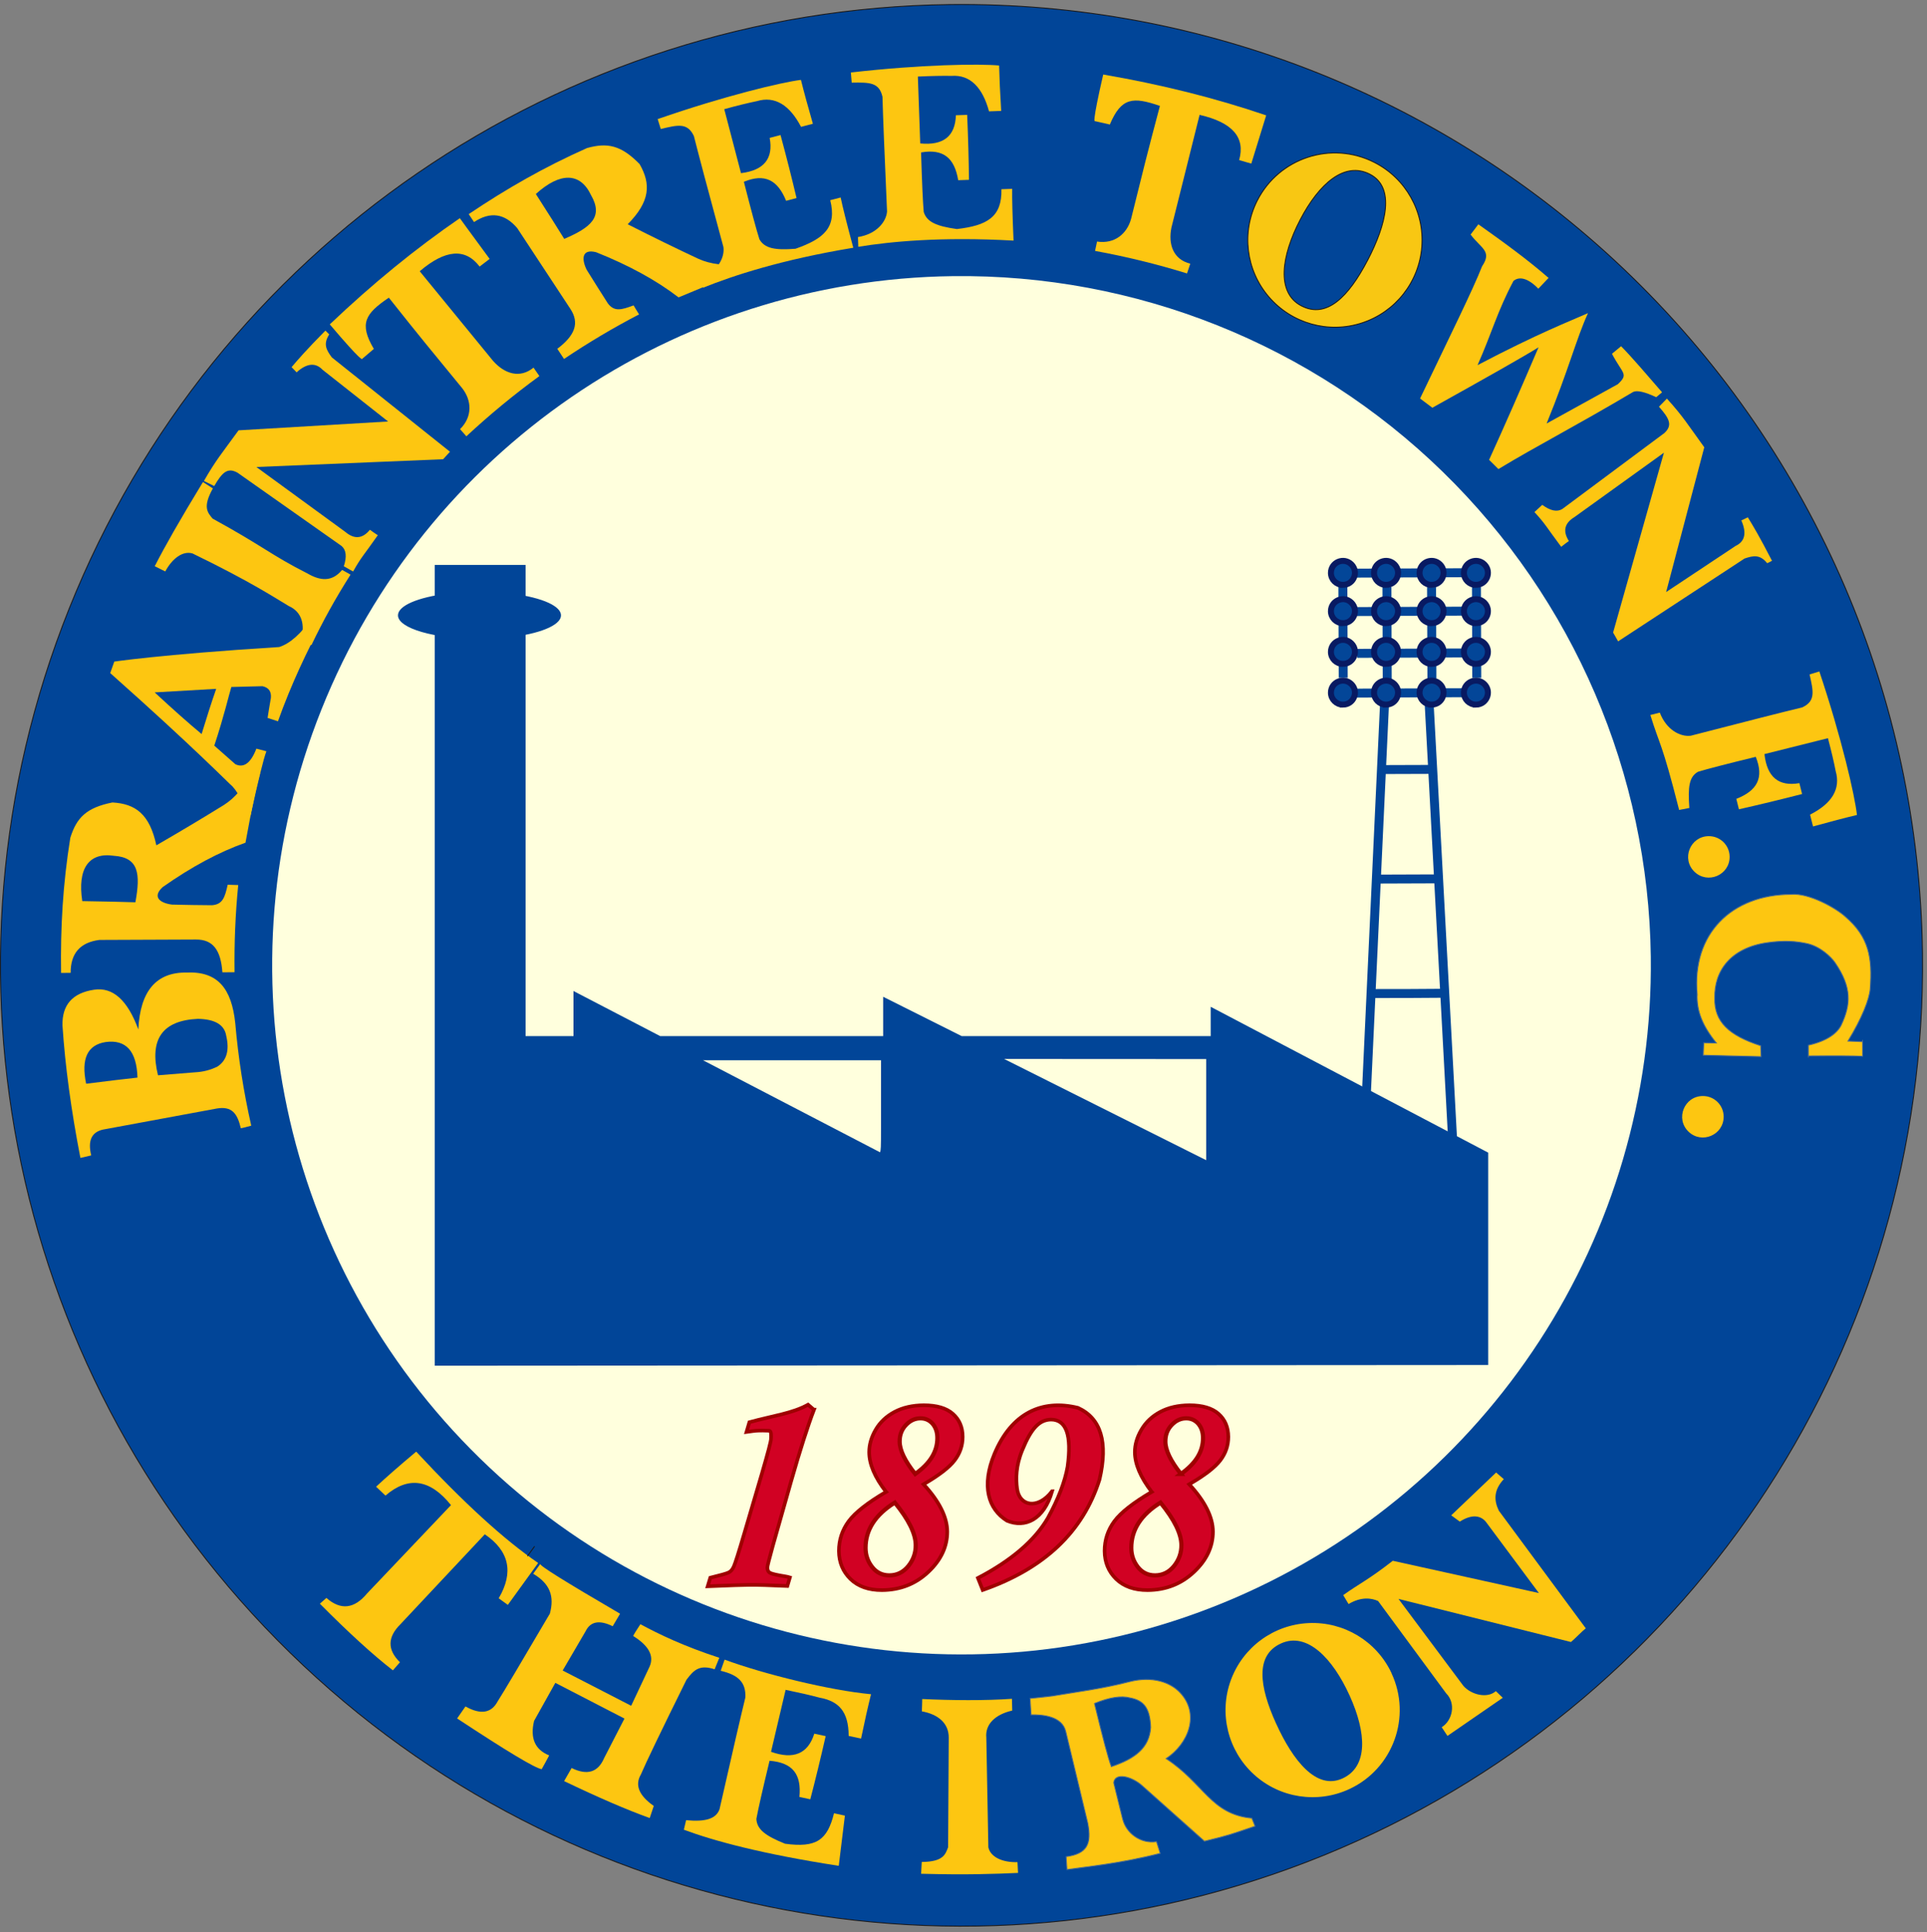 <?xml version="1.0" encoding="UTF-8"?>
<svg id="Layer_2" data-name="Layer 2" xmlns="http://www.w3.org/2000/svg" xmlns:xlink="http://www.w3.org/1999/xlink" viewBox="0 0 342 342.96">
  <rect x="0" y="0" width="342" height="342.96" fill="#808080" stroke="none"/>
  <defs>
    <style>
      .cls-1 {
        clip-path: url(#clippath);
      }

      .cls-2, .cls-3, .cls-4, .cls-5, .cls-6, .cls-7, .cls-8, .cls-9 {
        fill: none;
      }

      .cls-2, .cls-10, .cls-11, .cls-12, .cls-13, .cls-14, .cls-15, .cls-16 {
        stroke-width: 0px;
      }

      .cls-3 {
        stroke: #014598;
        stroke-width: 1.59px;
      }

      .cls-4 {
        stroke: #081a62;
        stroke-width: 1.06px;
      }

      .cls-5 {
        stroke: #49698f;
      }

      .cls-5, .cls-6, .cls-7 {
        stroke-width: .16px;
      }

      .cls-6 {
        stroke: #1b1918;
      }

      .cls-7 {
        stroke: #ffec00;
      }

      .cls-8 {
        stroke-width: .64px;
      }

      .cls-8, .cls-9 {
        stroke: #9f0001;
      }

      .cls-10 {
        fill: #014598;
      }

      .cls-10, .cls-11, .cls-12, .cls-13, .cls-14, .cls-15, .cls-16 {
        fill-rule: evenodd;
      }

      .cls-11 {
        fill: #034698;
      }

      .cls-12 {
        fill: #004a95;
      }

      .cls-13 {
        fill: #d10123;
      }

      .cls-14 {
        fill: #fdc611;
      }

      .cls-15 {
        fill: #ffd;
      }

      .cls-16 {
        fill: #f8c713;
      }

      .cls-9 {
        stroke-width: .74px;
      }
    </style>
    <clipPath id="clippath">
      <rect class="cls-2" width="342" height="342.96"/>
    </clipPath>
  </defs>
  <g id="Layer_1-2" data-name="Layer 1">
    <g>
      <g class="cls-1">
        <path class="cls-10" d="m168.52.81c45.23-.56,88.84,16.86,121.22,48.45,32.38,31.58,50.89,74.74,51.46,119.97.86,68.98-39.92,131.69-103.32,158.88-63.4,27.2-136.94,13.52-186.32-34.65C2.17,245.29-13.34,172.11,12.27,108.06,37.87,44,99.53,1.67,168.52.81h0Z"/>
        <path class="cls-6" d="m168.52.81c45.23-.56,88.84,16.86,121.22,48.45,32.38,31.58,50.89,74.74,51.46,119.97.86,68.98-39.92,131.69-103.32,158.88-63.4,27.2-136.94,13.52-186.32-34.65C2.17,245.29-13.34,172.11,12.27,108.06,37.87,44,99.53,1.67,168.52.81h0Z"/>
      </g>
      <path class="cls-14" d="m38.02,86.28c1.41-2.42,2.36-3.37,4.15-2.36l18.45,13c.82.7.96,1.9.4,3.6.82.46,1.37.77,1.65.93,1.44-2.58,1.87-2.85,4.38-6.44-.48-.31-.94-.63-1.4-.97-1.31,1.61-2.76,1.73-4.35.39l-15.8-11.53,33.15-1.38c.54-.59.66-.75,1.21-1.33l-20.96-16.74c-.97-1.31-1.59-2.35-.47-4.09-.23-.22-.45-.44-.68-.67-3.45,3.5-4.79,5.06-6,6.48.3.31.59.61.89.92,1.82-1.63,3.36-1.77,4.62-.44l11.62,9.17-26.54,1.57c-2.98,4.11-4,5.24-6.15,8.99l1.81.89Z"/>
      <path class="cls-14" d="m10.86,172.71c.56,0,1.12-.01,1.68-.02-.02-3.45,1.68-5.4,5.1-5.84,9.61-.04,13.89-.06,17.12-.07,3.07-.03,4.43,1.91,4.71,5.82.72,0,1.44,0,2.16-.02-.07-5.16.14-10.32.65-15.47-.76-.01-1.71-.06-1.87-.06-.5,2.26-.89,3.49-2.78,3.64-2.59-.02-4-.04-7.09-.11-2.09-.26-3.6-1.32-1.68-3.1,5.12-3.61,10.03-6.24,14.71-7.89,1.13-6.23,2-10.34,2.6-12.32-.46-.14-.95-.27-1.47-.39-1.26,2.71-2.92,4.72-4.98,6.03-3.97,2.45-7.36,4.48-11.97,7.15-1.19-5.56-3.71-7.38-7.8-7.61-4.62.93-6.34,2.68-7.47,6.26-1.32,8.2-1.76,15.89-1.64,23.99h0Z"/>
      <path class="cls-14" d="m301.2,176.5c-.08,2.86.82,5.45,3.41,8.65l-2.23-.04-.09,2.21,10.27.25-.07-1.94c-5.67-1.83-8.26-4.28-8.16-8.45-.11-4.87,2.83-8.89,9.25-9.84,3.18-.46,5.28-.24,7.08.14,2.39.51,4.32,2.4,5,3.38,3.06,4.45,2.81,7.5,1.1,11.12-.69,1.36-2.35,2.76-5.82,3.55,0,1.91.01,2.54,0,1.91,4.77-.04,7.98-.03,9.63.06,0-2.6-.01-3.47,0-2.6l-2.59-.1c2.46-4.02,3.8-7.42,3.94-9.27.41-5.48-.19-9.23-4.45-12.86-1.66-1.52-6.43-4.19-9.58-3.92-10.56.04-17.66,7-16.68,17.75h0Z"/>
      <path class="cls-5" d="m301.2,176.5c-.08,2.86.82,5.45,3.41,8.65l-2.23-.04-.09,2.21,10.27.25-.07-1.94c-5.67-1.83-8.26-4.28-8.16-8.44-.11-4.87,2.83-8.89,9.25-9.84,3.18-.46,5.28-.24,7.08.14,2.39.51,4.32,2.4,5,3.38,3.06,4.45,2.81,7.5,1.1,11.12-.69,1.36-2.35,2.76-5.82,3.55,0,1.91.01,2.54,0,1.91,4.77-.04,7.98-.03,9.63.06,0-2.6-.01-3.47,0-2.6l-2.59-.1c2.46-4.02,3.8-7.42,3.94-9.27.41-5.48-.19-9.23-4.45-12.86-1.66-1.52-6.43-4.2-9.58-3.92-10.56.03-17.66,7-16.68,17.75h0Z"/>
      <path class="cls-14" d="m262.38,39.81c-1.38,1.83-1.84,2.44-1.38,1.83,1.86,2.48,3.87,2.92,2.03,5.64-1.63,4.17-5.57,12.1-11,23.46,2.18,1.64,2.9,2.18,2.18,1.64,9.55-5.32,16.11-9.02,18.85-10.73-3.04,7.12-5.96,13.79-8.78,19.98,1.65,1.64,2.21,2.19,1.65,1.64,6.98-4.22,13.49-7.51,23.93-13.7.72-.32,2.08,0,4.08.94,1.04-.87,1.39-1.16,1.04-.87-2.62-3.03-5.29-6.16-7.27-8.18l-1.62,1.34c1.89,3.61,3.02,3.55,1.04,5.4-1.44.81-5.66,3.14-12.64,6.98,3.9-9.53,5.27-15.05,7.34-19.59-3.2,1.43-8.66,3.49-19.6,9.23,2.55-5.74,3.46-9.44,6.37-14.94,1.01-.87,2.59-.53,4.42,1.37,1.47-1.55,2.42-2.55,1.82-1.91-3.68-3.22-8.11-6.44-12.45-9.51h0Z"/>
      <path class="cls-14" d="m151,12.87c12.51-1.43,22.86-1.57,26.32-1.24.05,2.17.17,4.85.37,8.06-2.16.08-2.89.1-2.16.08-1.14-4.24-3.35-6.54-6.64-6.3-1.59-.03-3.59.01-5.99.12.19,5.29.31,8.78.42,11.87,4.09.4,6.21-1.26,6.33-5,2-.07,2.66-.09,2-.07.18,4.13.28,7.97.32,11.53-1.91.07-2.54.09-1.91.07-.66-3.94-2.62-5.62-6.59-4.93.16,5.38.32,8.9.47,10.57.55,1.77,2.24,2.52,5.88,3.03,5.36-.62,8.03-2.13,7.91-7.07,1.91-.07,2.54-.09,1.91-.07-.03,1.68.05,4.74.24,9.19-12.93-.72-21.93.18-27.55,1.1-.06-1.73-.08-2.31-.06-1.73,3.31-.52,5.02-2.73,5.16-4.53-.46-10.43-.73-17.22-.81-20.37-.59-2.59-2.31-2.56-5.46-2.51-.15-1.82-.2-2.42-.15-1.82h0Z"/>
      <path class="cls-10" d="m14.6,159.96c4.76.08,7,.13,9.43.21.93-5.09.59-7.98-3.86-8.26-4.43-.64-6.45,2.3-5.57,8.05h0Z"/>
      <path class="cls-12" d="m35.1,127.41c-4.05-3.45-6.82-5.92-8.34-7.4,5.46-.32,9.1-.53,10.92-.63-1.24,3.68-2.11,6.35-2.59,8.03h0Z"/>
      <path class="cls-7" d="m35.1,127.41c-4.05-3.45-6.82-5.92-8.34-7.4,5.46-.32,9.1-.53,10.92-.63-1.24,3.68-2.11,6.36-2.59,8.03h0Z"/>
      <path class="cls-14" d="m19.56,119.48c15.14,13.46,21.12,19.66,21.72,20.14,1.4,1.59,1.91,3.2,1.52,4.84.55.14,1.09.27,1.64.41,1.38-6.3,2.32-10.14,2.84-11.51-.59-.15-1.19-.31-1.78-.46-.98,2.55-2.23,3.48-3.73,2.76-2.09-1.84-3.08-2.73-3.74-3.3,1.79-5.41,2.61-9.1,3.03-10.41,1.16-.04,3.16-.07,5.52-.14,1.1.24,1.6.93,1.5,2.07-.21,1.19-.41,2.38-.59,3.56.84.26,1.45.47,1.84.6,2.4-6.72,5.2-12.52,7.89-17.59-.74-.37-1.5-.72-1.78-.85-2,2.89-3.96,4.64-5.89,5.26-21.2,1.32-29.91,2.67-29.27,2.59-.25.68-.49,1.36-.72,2.04h0Z"/>
      <path class="cls-10" d="m35.78,130.31c.91-3,1.77-5.67,2.59-8.03-5.78.33-9.42.54-10.92.63,3.29,3.05,6.07,5.52,8.34,7.4h0Z"/>
      <path class="cls-14" d="m27.46,100.51c.63.31,1.25.62,1.87.93,1.24-2.3,3.11-3.72,4.85-3.19,10.49,5.09,14.74,7.96,17.07,9.33,2.3,1.02,2.98,3.31,2.12,6.14.57.29,1.56.62,1.9.8,2.01-4.21,4.21-8.21,6.94-12.51-.38-.25-1.09-.59-1.49-.84-1.82,2.17-3.87,1.95-6.15.63-6.48-3.28-7.85-4.82-16.84-9.74-.89-1.08-1.81-2.02.05-5.36-.53-.34-1.41-.9-1.76-1.13-4.21,6.93-6.71,11.33-8.56,14.95h0Z"/>
      <path class="cls-14" d="m58.52,57.57c5.95,7.02,5.75,6.14,5.75,6.14,1.7-1.45,2.64-2.25,2.08-1.77-2.67-4.52-1.52-6.27,2.66-9.1,5.66,7.14,7.32,9.12,13.01,16.06,1.7,2.16,1.89,5.04-.37,7.28,1.12,1.27,1.49,1.69,1.12,1.27,4.11-3.82,8.43-7.39,12.96-10.69-.35-.5-.7-1-1.04-1.5-2.41,1.97-5.11,1.12-7.16-1.17-5.69-6.99-7.35-8.95-13.04-15.94,4.55-3.88,8.1-4.16,10.63-.83.59-.45,1.19-.91,1.78-1.36-3.43-4.67-5.19-7.07-5.29-7.23-7.85,5.39-15.54,11.67-23.08,18.85h0Z"/>
      <path class="cls-14" d="m14.27,205.55c-1.66-8.55-2.71-16.38-3.18-23.49-.1-3.66,1.76-5.79,5.6-6.37,3.33-.51,5.95,1.84,7.86,7.05.32-6.82,3.19-10.19,8.6-10.1,5.52-.24,7.95,2.87,8.6,8.96.53,6.14,1.48,12.21,2.84,18.22-.81.23-1.43.39-1.85.46-.62-2.65-1.6-3.94-4.23-3.51-5.48,1.02-12.23,2.27-20.25,3.75-2.02.46-2.71,1.99-2.07,4.58-1.02.24-1.66.39-1.94.45h0Z"/>
      <path class="cls-10" d="m15.29,192.38c-.93-4.43.22-6.9,3.46-7.4,3.62-.49,5.51,1.61,5.65,6.31-2.22.24-5.26.6-9.12,1.09h0Z"/>
      <path class="cls-10" d="m28.04,190.88c-1.57-6.4.79-9.74,7.09-10.02,3.04.06,4.71,1.06,5.02,3.01.6,2.55.09,4.37-1.54,5.45-1.22.61-2.55.96-3.98,1.03-1.89.15-4.09.33-6.59.53h0Z"/>
      <path class="cls-14" d="m195.8,13.22c-2.07,8.96-1.49,8.28-1.49,8.28,2.18.49,3.38.77,2.66.61,2.03-4.84,4.12-4.96,8.89-3.31-2.34,8.8-2.95,11.32-5.11,20.03-.72,2.65-2.91,4.53-6.05,4.05-.35,1.66-.47,2.21-.35,1.66,5.52,1.01,10.96,2.34,16.32,4,.19-.58.38-1.16.58-1.73-3.02-.75-3.96-3.43-3.34-6.44,2.21-8.74,2.79-11.24,4.99-19.98,5.83,1.33,8.17,4.01,7.02,8.03.72.21,1.44.41,2.16.62,1.7-5.54,2.58-8.39,2.64-8.56-9.01-3.08-18.65-5.48-28.91-7.25h0Z"/>
      <path class="cls-14" d="m83.2,38.03c.31.46.62.93.93,1.39,2.88-1.91,5.44-1.55,7.67,1.08,5.28,8.03,7.64,11.6,9.41,14.3,1.7,2.56.82,4.76-2.3,7.12.39.61.79,1.21,1.19,1.8,4.29-2.88,8.72-5.52,13.32-7.91-.41-.64-.89-1.46-.97-1.6-2.17.81-3.41,1.16-4.56-.34-1.39-2.18-2.15-3.37-3.78-6-.92-1.9-.86-3.74,1.68-3.1,5.82,2.32,10.7,4.99,14.64,8.02,5.84-2.46,9.75-3.98,11.74-4.55-.13-.46-.29-.94-.47-1.44-2.96.43-5.55.14-7.78-.87-4.22-1.98-7.77-3.71-12.52-6.12,4-4.04,4.15-7.14,2.11-10.69-3.3-3.36-5.71-3.84-9.32-2.84-7.59,3.38-14.27,7.2-21,11.73h0Z"/>
      <path class="cls-10" d="m95.1,34.44c2.57,4.01,3.76,5.9,5.04,7.97,4.75-2.04,6.98-3.92,4.75-7.78-1.91-4.05-5.48-4.1-9.79-.19h0Z"/>
      <path class="cls-14" d="m116.73,21.14c11.89-4.13,21.96-6.53,25.42-6.96.52,2.11,1.23,4.7,2.12,7.79-2.1.55-2.8.73-2.1.55-2.03-3.89-4.66-5.52-7.82-4.57-1.56.32-3.5.79-5.81,1.43,1.34,5.12,2.19,8.37,2.97,11.36,4.08-.5,5.78-2.59,5.09-6.26,1.93-.5,2.57-.67,1.93-.5,1.08,3.99,2.02,7.72,2.84,11.18-1.85.49-2.46.65-1.85.49-1.5-3.7-3.78-4.91-7.5-3.38,1.33,5.21,2.25,8.62,2.76,10.21.93,1.61,2.74,1.97,6.4,1.68,5.09-1.78,7.37-3.83,6.17-8.62,1.85-.48,2.46-.64,1.85-.48.34,1.64,1.08,4.62,2.24,8.92-12.78,2.12-21.36,4.96-26.65,7.09-.44-1.68-.59-2.24-.44-1.68,3.11-1.23,4.3-3.76,4.04-5.54-2.73-10.07-4.47-16.64-5.24-19.7-1.14-2.4-2.81-1.99-5.88-1.25-.54-1.74-.72-2.32-.54-1.74h0Z"/>
      <path class="cls-16" d="m223.13,35.62c3.87-7.61,13.17-10.66,20.79-6.79,5.57,2.83,8.9,8.74,8.42,14.98-.48,6.23-4.67,11.57-10.62,13.51-5.94,1.95-12.47.11-16.54-4.64-4.07-4.75-4.88-11.48-2.05-17.06h0Z"/>
      <path class="cls-6" d="m223.13,35.62c3.87-7.61,13.17-10.66,20.79-6.79,5.57,2.83,8.9,8.74,8.42,14.98-.48,6.23-4.67,11.57-10.62,13.51-5.94,1.95-12.47.11-16.54-4.64-4.07-4.75-4.88-11.48-2.05-17.06h0Z"/>
      <path class="cls-10" d="m242.71,46.24c3.36-6.45,4.93-12.95.44-15.29-4.49-2.34-9.02,1.61-12.39,8.06-3.36,6.44-4.29,12.94.2,15.29,4.49,2.34,8.37-1.61,11.74-8.05h0Z"/>
      <path class="cls-6" d="m242.71,46.23c3.36-6.45,4.93-12.95.44-15.29-4.49-2.34-9.02,1.61-12.39,8.06-3.36,6.45-4.29,12.95.2,15.29,4.49,2.34,8.37-1.61,11.74-8.05h0Z"/>
      <path class="cls-14" d="m294.43,72.2c1.86,2.1,2.47,3.29.95,4.68l-18.11,13.48c-.93.56-2.11.32-3.55-.74-.7.64-1.16,1.06-1.39,1.28,2,2.17,2.13,2.67,4.75,6.17.44-.36.89-.7,1.36-1.03-1.11-1.75-.79-3.17.99-4.25l15.88-11.43-9.02,31.93c.39.69.51.86.89,1.56l22.43-14.7c1.54-.52,2.73-.78,4.03.83.29-.14.57-.29.85-.43-2.25-4.37-3.32-6.13-4.29-7.72-.38.19-.77.37-1.15.56.98,2.23.64,3.74-1.02,4.52l-12.33,8.19,6.77-25.7c-2.98-4.11-3.73-5.44-6.63-8.64l-1.41,1.44Z"/>
      <path class="cls-14" d="m322.89,119.18c4,11.94,6.29,22.03,6.68,25.49-2.11.5-4.71,1.18-7.8,2.04-.52-2.1-.7-2.8-.52-2.1,3.91-1.99,5.45-4.57,4.54-7.74-.3-1.57-.76-3.51-1.37-5.83-5.13,1.28-8.27,2.07-11.27,2.82.45,4.09,2.52,5.8,6.2,5.16.48,1.93.64,2.58.48,1.93-4,1.03-7.74,1.93-11.21,2.71-.46-1.85-.62-2.47-.46-1.85,3.71-1.46,4.95-3.73,3.45-7.46-5.22,1.27-8.64,2.16-10.25,2.65-1.62.91-1.8,2.77-1.54,6.43l-1.81.35c-3.11-12.24-3.41-11.34-5.11-16.86,1.68-.42,2.24-.56,1.68-.42,1.19,3.13,3.71,4.34,5.5,4.1,10.11-2.61,16.69-4.29,19.76-5.02,2.4-1.11,2.02-2.79,1.32-5.86,1.75-.53,2.33-.7,1.75-.53h0Z"/>
      <path class="cls-14" d="m303.25,148.43c2.03-.02,3.7,1.6,3.72,3.63.04,3.28-3.9,4.96-6.25,2.68-2.35-2.29-.75-6.27,2.52-6.31h0Z"/>
      <path class="cls-14" d="m302.19,194.56c2.03-.03,3.7,1.6,3.72,3.63.04,3.28-3.9,4.97-6.25,2.68-2.35-2.28-.75-6.27,2.52-6.31h0Z"/>
      <path class="cls-14" d="m73.86,257.69c-3.05,2.56-5.42,4.64-7.11,6.22.4.38.95.91,1.66,1.58,4.05-3.49,7.93-2.93,11.63,1.69-8.62,9.09-13.6,14.32-14.92,15.71-2.26,2.72-4.66,2.98-7.19.77-.6.52-.98.86-1.16,1.02,5.12,5.16,9.44,9.1,12.96,11.83.24-.28.66-.76,1.25-1.44-2.26-2.21-2.23-4.46.1-6.76l14.96-15.95c4.35,2.96,5.17,6.75,2.47,11.36.53.39,1.08.78,1.62,1.17,2.62-3.62,4.42-6.11,5.38-7.44-6.04-4.13-13.25-10.72-21.65-19.77h0Z"/>
      <path class="cls-6" d="m94.88,274.49c-.24.34-.66.92-1.27,1.75"/>
      <path class="cls-14" d="m126.84,296.3l.82-2.02c-6.17-2.01-10.61-4.12-14-5.96-.68,1.02-1.11,1.72-1.29,2.09,2.76,1.71,3.74,3.51,2.94,5.39-.2.42-1.3,2.75-3.29,7-5.96-3.07-10.01-5.16-12.16-6.26,1.95-3.34,3.31-5.66,4.06-6.95.86-1.77,2.47-2.07,4.82-.91.44-.74.87-1.48,1.31-2.22-10-5.84-14.49-8.65-14.15-8.85-.72.99-1.14,1.57-1.27,1.75,3.03,1.81,3.78,4.03,2.96,7.08-5.22,8.89-8.3,14.07-9.25,15.55-1.12,2.13-3.03,2.44-5.73.93-.51.74-1,1.45-1.48,2.13,8.89,5.86,13.89,8.86,15.01,9,.45-.81.9-1.62,1.33-2.44-2.52-1.01-3.42-3.05-2.68-6.13,1.02-1.83,2.28-4.08,3.77-6.75,5.91,3.06,10.01,5.17,12.27,6.34-1.64,3.19-2.84,5.52-3.6,7-1.09,2.55-3.01,3.14-5.78,1.78-.45.77-.89,1.54-1.33,2.32,6.09,2.92,11.16,5.11,15.19,6.56.24-.71.48-1.43.72-2.15-2.63-1.84-3.39-3.7-2.29-5.58.86-2.03,3.56-7.64,8.09-16.81,1.38-1.89,2.43-2.7,5-1.87h0Z"/>
      <path class="cls-14" d="m128.6,294.61c6.94,2.56,18.63,5.45,25.99,6.14-.53,2.11-1.12,4.73-1.77,7.87-2.2-.47-2.93-.63-2.2-.47-.01-4.38-1.8-6.18-5.16-6.79-1.59-.43-3.6-.89-6.03-1.39-1.22,5.15-1.88,7.98-2.59,11,4,1.43,6.56.35,7.68-3.22,2.02.44,2.69.58,2.02.44-.92,4.03-1.83,7.77-2.73,11.21-1.93-.42-2.57-.55-1.93-.42.38-3.97-1.14-6.09-5.3-6.42-1.26,5.23-2.04,8.66-2.34,10.32.09,1.85,1.58,3,5.09,4.41,5.54.75,7.5-.61,8.69-5.41,1.93.42,2.57.56,1.93.42l-1.09,8.91c-13.57-2.09-22.2-4.43-27.49-6.41.4-1.69.53-2.25.4-1.69,3.46.33,5.32-.25,5.93-1.94,2.3-10.18,3.84-16.79,4.59-19.86.1-2.64-1.2-3.97-4.38-4.72l.68-1.95Z"/>
      <path class="cls-14" d="m180.68,332.47c-.04-.7-.06-1.21-.1-1.91-2.61.07-4.77-.86-5.17-2.63l-.36-19.45c-.25-2.5,1.72-4.18,4.6-4.83-.04-.64-.02-1.71-.05-2.09-4.64.34-10.83.28-15.92.04-.02.45-.04,1.72-.07,2.19,2.79.5,4.79,2.04,4.77,4.67l-.11,19.45c-.5,1.31-.86,2.57-4.68,2.62-.03.62-.09,1.67-.11,2.09,8.11.22,13.14.03,17.2-.15h0Z"/>
      <path class="cls-14" d="m199.28,322.98c.58,2.33,3.08,4.37,5.98,3.93l.66,2.09c-7.25,1.85-13.44,2.41-16.56,2.88l-.15-2.3c3.71-.51,4.57-2.23,3.84-5.95l-3.91-16.27c-.65-2.7-4.06-2.99-6.15-2.96l-.18-2.91c1.14-.11,2.48-.25,3.91-.42,4.76-.8,8.85-1.29,13.71-2.54,4.12-1.06,7.29.11,8.99,1.91,3.64,3.83,1.48,9.14-2.46,11.74,6.75,4.41,7.91,9.88,15.22,10.57l.57,1.43c-4.37,1.48-4.5,1.59-8.99,2.67l-11.08-9.88c-1.76-1.58-4.76-2.42-5.02-.52l1.61,6.53Z"/>
      <path class="cls-5" d="m199.28,322.98c.58,2.34,3.08,4.37,5.98,3.93l.66,2.09c-7.25,1.85-13.44,2.41-16.56,2.88l-.15-2.3c3.71-.51,4.57-2.23,3.84-5.95l-3.91-16.27c-.65-2.7-4.06-2.99-6.15-2.96l-.18-2.91c1.14-.11,2.48-.25,3.91-.42,4.76-.8,8.85-1.29,13.71-2.54,4.12-1.06,7.29.11,8.99,1.91,3.64,3.84,1.48,9.14-2.46,11.74,6.75,4.41,7.91,9.88,15.22,10.57l.57,1.43c-4.37,1.48-4.5,1.59-8.99,2.67l-11.08-9.88c-1.76-1.57-4.76-2.42-5.02-.52l1.61,6.53Z"/>
      <path class="cls-10" d="m194.25,302.4c1.6,6.53,2.36,9.46,2.99,11.2,4.28-1.43,6.74-3.38,6.98-6.96-.13-3.48-1.25-4.79-3.66-5.24-1.56-.42-3.66-.09-6.31.99h0Z"/>
      <path class="cls-5" d="m194.25,302.4c1.6,6.53,2.36,9.46,2.99,11.2,4.28-1.43,6.74-3.38,6.98-6.96-.13-3.48-1.25-4.79-3.66-5.24-1.56-.42-3.66-.09-6.31.99h0Z"/>
      <path class="cls-14" d="m246.96,297.02c3.62,7.73.28,16.94-7.45,20.55-5.66,2.65-12.37,1.63-16.98-2.59-4.61-4.22-6.23-10.8-4.1-16.68,2.13-5.88,7.59-9.9,13.84-10.18,6.25-.28,12.05,3.23,14.7,8.89h0Z"/>
      <path class="cls-10" d="m226.47,305.93c3,6.62,7.16,11.87,11.77,9.78,4.61-2.09,4.29-8.1,1.29-14.72-3-6.62-7.55-11.35-12.17-9.26-4.61,2.09-3.89,7.59-.89,14.21h0Z"/>
      <path class="cls-14" d="m239.34,284.74c2.29-1.36,4.1-1.05,5.24-.54l12.07,16.38c1.79,1.77,1.15,4.84-.78,6.02l1.02,1.55,9.82-6.77-1.23-1.18c-1.55,1.38-4.43.62-5.78-.96l-11.5-15.41,30.61,7.65c.62-.5,2-1.94,2.63-2.43l-15.43-20.88c-.88-1.82-.94-3.65.88-5.6l-1.36-1.18-7.97,7.6,1.52,1.12c2.05-1.32,3.79-1.23,4.82.29l9.22,12.39-25.93-5.73c-4.34,3.39-6.05,4.12-8.8,6.1l.95,1.58Z"/>
      <path class="cls-15" d="m169.12,49.02c32.44-.4,63.72,12.1,86.95,34.75,23.23,22.66,36.5,53.61,36.91,86.05.62,49.48-28.63,94.46-74.11,113.96-45.48,19.5-98.22,9.7-133.64-24.85-35.43-34.55-46.55-87.04-28.18-132.98,18.36-45.95,62.6-76.31,112.07-76.93h0Z"/>
      <path class="cls-3" d="m245.71,125.22c-1.09,23.24-2.17,46.81-3.26,70.05m11.21-70.05c2.71,50.33,4.11,76.55,4.2,78.08m-12.67-66.69c3.02-.01,6.04-.02,9.07-.03m-9.97,19.47c6.56-.02,10.23-.03,11.02-.04m-11.96,20.36c4.98,0,9.33-.01,13.06-.05m-15.54-60.34c6.33-.02,12.66-.05,18.99-.07m-19.22-7.35c6.33-.03,12.66-.05,18.99-.07m-19.14-6.75c6.33-.03,12.66-.05,18.99-.07m2.56,2.47c.02,5.39.04,10.79.05,16.19m-8.02-16.08c.02,5.39.04,10.79.06,16.19m-7.98-16.27c.02,5.4.04,11.28.05,16.67m-7.87-16.71c.02,5.39.04,10.79.06,16.19m2.18,2.72c6.33-.02,12.66-.05,18.99-.07"/>
      <path class="cls-10" d="m85.1,113.42c-7.99,0-14.47-1.88-14.47-4.19,0-1.7,3.52-3.22,8.93-3.87,5.41-.65,11.63-.29,15.77.91,4.14,1.2,5.37,3,3.14,4.56-2.24,1.57-7.52,2.59-13.37,2.59h0Z"/>
      <path class="cls-10" d="m264.12,204.61v37.7l-186.96.12V100.28h16.12v83.64h8.5v-8l15.38,8h39.58v-6.98l13.93,6.98h44.2v-5.2l49.25,25.89Z"/>
      <path class="cls-15" d="m124.77,188.21h31.59v12.11c0,3.45-.03,3.84-.17,4.23l-31.42-16.34Z"/>
      <path class="cls-15" d="m214.07,188l-35.86-.02,35.86,17.97v-17.95Z"/>
      <path class="cls-13" d="m157.26,264.83c-2-2.58-3-4.93-3-7.06,0-1.32.38-2.64,1.15-3.97.78-1.34,1.89-2.39,3.36-3.17,1.45-.77,3.18-1.17,5.18-1.18,2.28,0,4.01.5,5.16,1.52,1.16,1.03,1.74,2.39,1.74,4.08,0,1.53-.47,2.93-1.43,4.18-.96,1.26-2.8,2.67-5.51,4.24,2.79,3.03,4.19,5.83,4.21,8.41,0,2.64-1.11,5.04-3.37,7.16-2.25,2.13-4.99,3.2-8.22,3.21-2.36.01-4.23-.65-5.59-1.97-1.35-1.32-2.04-2.98-2.05-4.98,0-1.94.57-3.69,1.72-5.26,1.16-1.57,3.37-3.31,6.65-5.23h0Z"/>
      <path class="cls-8" d="m157.26,264.83c-2-2.58-3-4.93-3-7.06,0-1.32.38-2.64,1.15-3.97.78-1.34,1.89-2.39,3.36-3.17,1.45-.77,3.18-1.17,5.18-1.18,2.28,0,4.01.5,5.16,1.52,1.16,1.03,1.74,2.39,1.74,4.09,0,1.53-.47,2.93-1.43,4.18-.96,1.26-2.8,2.67-5.51,4.24,2.79,3.03,4.19,5.83,4.21,8.41,0,2.64-1.11,5.04-3.37,7.16-2.25,2.13-4.99,3.2-8.22,3.22-2.36.01-4.23-.65-5.59-1.97-1.35-1.32-2.04-2.98-2.05-4.98,0-1.94.57-3.69,1.72-5.26,1.16-1.57,3.37-3.31,6.65-5.23h0Z"/>
      <path class="cls-15" d="m162.52,274.3c0-2.02-1.24-4.54-3.71-7.57-3.47,2.16-5.2,4.85-5.19,8.05,0,1.27.39,2.4,1.17,3.39.78.99,1.79,1.48,3.05,1.48,1.36,0,2.48-.56,3.37-1.65.88-1.1,1.32-2.33,1.31-3.71h0Z"/>
      <path class="cls-9" d="m162.52,274.3c0-2.02-1.24-4.54-3.71-7.57-3.47,2.16-5.2,4.85-5.19,8.05,0,1.27.39,2.4,1.17,3.39.78.99,1.79,1.48,3.05,1.48,1.36,0,2.48-.56,3.37-1.65.88-1.1,1.32-2.33,1.31-3.71h0Z"/>
      <path class="cls-15" d="m162.43,261.65c2.63-1.85,3.94-3.98,3.93-6.39,0-1.03-.29-1.87-.84-2.52-.57-.65-1.29-.97-2.15-.97-.98,0-1.85.4-2.59,1.19-.75.79-1.12,1.77-1.11,2.93,0,1.54.93,3.46,2.76,5.76h0Z"/>
      <path class="cls-9" d="m162.43,261.65c2.63-1.86,3.94-3.98,3.93-6.39,0-1.03-.29-1.87-.84-2.52-.57-.65-1.29-.97-2.15-.97-.98,0-1.85.4-2.59,1.19-.75.79-1.12,1.77-1.11,2.93,0,1.54.93,3.46,2.76,5.76h0Z"/>
      <path class="cls-13" d="m204.41,264.83c-1.99-2.58-2.99-4.93-3-7.06,0-1.32.38-2.64,1.16-3.97.78-1.34,1.89-2.39,3.35-3.17,1.45-.77,3.18-1.17,5.18-1.18,2.28,0,4.01.5,5.16,1.52,1.16,1.03,1.73,2.39,1.74,4.08,0,1.53-.47,2.93-1.43,4.18-.96,1.26-2.8,2.67-5.51,4.24,2.79,3.03,4.2,5.83,4.21,8.41,0,2.64-1.11,5.04-3.37,7.16-2.26,2.13-5,3.2-8.22,3.21-2.36.01-4.23-.65-5.59-1.97-1.35-1.32-2.04-2.98-2.05-4.98,0-1.94.57-3.69,1.72-5.26,1.16-1.57,3.37-3.31,6.65-5.23h0Z"/>
      <path class="cls-8" d="m204.41,264.83c-1.99-2.58-2.99-4.93-3-7.06,0-1.32.38-2.64,1.16-3.97.78-1.34,1.89-2.39,3.35-3.17,1.45-.77,3.18-1.17,5.18-1.18,2.28,0,4.01.5,5.16,1.52,1.16,1.03,1.73,2.39,1.74,4.09,0,1.53-.47,2.93-1.43,4.18-.96,1.26-2.8,2.67-5.51,4.24,2.79,3.03,4.2,5.83,4.21,8.41,0,2.64-1.11,5.04-3.37,7.16-2.26,2.13-5,3.2-8.22,3.22-2.36.01-4.23-.65-5.59-1.97-1.35-1.32-2.04-2.98-2.05-4.98,0-1.94.57-3.69,1.72-5.26,1.16-1.57,3.37-3.31,6.65-5.23h0Z"/>
      <path class="cls-15" d="m209.58,261.65c2.63-1.85,3.94-3.98,3.93-6.39,0-1.03-.29-1.87-.84-2.52-.57-.65-1.28-.97-2.14-.97-.98,0-1.85.4-2.59,1.19-.75.79-1.12,1.77-1.11,2.93,0,1.54.93,3.46,2.76,5.76h0Z"/>
      <path class="cls-9" d="m209.58,261.65c2.63-1.86,3.94-3.98,3.93-6.39,0-1.03-.29-1.87-.84-2.52-.57-.65-1.28-.97-2.14-.97-.98,0-1.85.4-2.59,1.19-.75.79-1.12,1.77-1.11,2.93,0,1.54.93,3.46,2.76,5.76h0Z"/>
      <path class="cls-15" d="m209.67,274.3c0-2.02-1.24-4.54-3.71-7.57-3.47,2.16-5.19,4.85-5.18,8.05,0,1.27.39,2.4,1.16,3.39.78.99,1.79,1.48,3.05,1.48,1.36,0,2.48-.56,3.37-1.65.88-1.1,1.32-2.33,1.31-3.71h0Z"/>
      <path class="cls-9" d="m209.67,274.3c0-2.02-1.24-4.54-3.71-7.57-3.47,2.16-5.19,4.85-5.18,8.05,0,1.27.39,2.4,1.16,3.39.78.99,1.79,1.48,3.05,1.48,1.36,0,2.48-.56,3.37-1.65.88-1.1,1.32-2.33,1.31-3.71h0Z"/>
      <path class="cls-13" d="m144.47,250.24c-1.12,2.93-2.46,7.12-4.02,12.57l-3.3,11.64c-.64,2.32-.96,3.59-.96,3.82,0,.47.17.8.52.97.35.17,1.21.37,2.59.59.41.07.71.14.89.2l-.45,1.52c-3.06-.14-5.29-.21-6.69-.2-1.02,0-3.5.09-7.45.25l.46-1.52c1.76-.43,2.84-.73,3.22-.91.4-.17.72-.54.96-1.09.25-.56.87-2.5,1.85-5.84l3.12-10.61c1.08-3.72,1.64-5.81,1.63-6.25,0-.42.13-1.4-.39-1.4-.35,0-1.61-.1-2.8.06l-1.16.16.51-1.73c4.18-1.14,7.7-1.58,10.41-3.11l1.03.88Z"/>
      <path class="cls-8" d="m144.47,250.23c-1.12,2.93-2.46,7.12-4.02,12.57l-3.3,11.64c-.64,2.32-.96,3.59-.96,3.82,0,.47.17.8.52.97.35.17,1.21.37,2.59.59.41.07.71.14.89.2l-.45,1.52c-3.06-.14-5.29-.21-6.69-.2-1.02,0-3.5.09-7.45.25l.46-1.52c1.76-.43,2.84-.73,3.22-.91.4-.17.72-.54.96-1.09.25-.56.87-2.5,1.85-5.84l3.12-10.61c1.08-3.72,1.64-5.81,1.63-6.25,0-.42.13-1.4-.39-1.4-.35,0-1.61-.1-2.8.06l-1.16.16.51-1.73c4.18-1.14,7.7-1.58,10.41-3.11l1.03.88Z"/>
      <path class="cls-13" d="m186.73,264.72c-1.47,5.06-4.8,6.56-8.01,5.23-3.35-2.08-4.57-6.21-2.23-11.85,3.02-7.24,8.41-9.77,14.83-8.19,4.1,1.88,5.36,6.12,3.82,12.73-2.93,9.28-9.83,15.81-20.73,19.61-.28-.71-.57-1.42-.85-2.13,5.97-3.12,10.11-6.68,12.43-10.68,1.85-3.38,3-6.4,3.48-9.07.76-5.56-.2-8.35-2.92-8.38-2.11.03-3.54,1.58-5.11,5.41-1.16,2.8-1.16,5.09-.93,6.86.42,3.12,3.66,3.76,6.21.46h0Z"/>
      <path class="cls-8" d="m186.73,264.72c-1.47,5.06-4.8,6.56-8.01,5.23-3.35-2.08-4.57-6.21-2.23-11.85,3.02-7.24,8.41-9.77,14.83-8.19,4.1,1.88,5.36,6.12,3.82,12.73-2.93,9.28-9.83,15.81-20.73,19.61-.28-.71-.57-1.42-.85-2.13,5.97-3.12,10.11-6.68,12.43-10.68,1.85-3.38,3-6.4,3.48-9.07.76-5.56-.2-8.35-2.92-8.38-2.11.03-3.54,1.58-5.11,5.41-1.16,2.8-1.16,5.09-.93,6.86.42,3.12,3.66,3.76,6.21.46h0Z"/>
      <path class="cls-11" d="m238.35,125.08c-1.18,0-2.13-.94-2.14-2.12,0-1.89,2.28-2.85,3.63-1.52,1.35,1.34.41,3.63-1.49,3.64h0Z"/>
      <path class="cls-4" d="m238.35,125.08c-1.18,0-2.13-.95-2.14-2.12,0-1.89,2.28-2.85,3.63-1.52,1.35,1.34.41,3.63-1.49,3.64h0Z"/>
      <path class="cls-11" d="m238.35,117.85c-1.18,0-2.13-.95-2.14-2.12,0-1.9,2.28-2.85,3.63-1.52,1.35,1.34.41,3.63-1.49,3.64h0Z"/>
      <path class="cls-4" d="m238.35,117.85c-1.18,0-2.13-.95-2.14-2.12,0-1.9,2.28-2.86,3.63-1.52,1.35,1.34.41,3.63-1.49,3.64h0Z"/>
      <path class="cls-11" d="m238.35,110.62c-1.18,0-2.13-.94-2.14-2.12,0-1.9,2.28-2.86,3.63-1.52,1.35,1.34.41,3.63-1.49,3.64h0Z"/>
      <path class="cls-4" d="m238.35,110.62c-1.18,0-2.13-.95-2.14-2.12,0-1.89,2.28-2.86,3.63-1.52,1.35,1.34.41,3.63-1.49,3.64h0Z"/>
      <path class="cls-11" d="m238.35,103.82c-1.18,0-2.13-.94-2.14-2.12,0-1.9,2.28-2.85,3.63-1.52,1.35,1.34.41,3.63-1.49,3.64h0Z"/>
      <path class="cls-4" d="m238.35,103.82c-1.18,0-2.13-.94-2.14-2.12,0-1.9,2.28-2.85,3.63-1.52,1.35,1.34.41,3.63-1.49,3.64h0Z"/>
      <path class="cls-11" d="m246,125.08c-1.18,0-2.13-.94-2.14-2.12,0-1.89,2.28-2.85,3.63-1.52,1.35,1.34.41,3.63-1.49,3.64h0Z"/>
      <path class="cls-4" d="m246,125.08c-1.18,0-2.13-.95-2.14-2.12,0-1.89,2.28-2.85,3.63-1.52,1.35,1.34.41,3.63-1.49,3.64h0Z"/>
      <path class="cls-11" d="m254.08,125.08c-1.18,0-2.13-.94-2.14-2.12,0-1.89,2.28-2.85,3.63-1.52,1.34,1.34.4,3.63-1.49,3.64h0Z"/>
      <path class="cls-4" d="m254.08,125.08c-1.18,0-2.13-.95-2.14-2.12,0-1.89,2.28-2.85,3.63-1.52,1.34,1.34.4,3.63-1.49,3.64h0Z"/>
      <path class="cls-11" d="m261.95,125.08c-1.18,0-2.13-.94-2.14-2.12,0-1.89,2.28-2.85,3.63-1.52,1.35,1.34.41,3.63-1.49,3.64h0Z"/>
      <path class="cls-4" d="m261.95,125.08c-1.18,0-2.13-.95-2.14-2.12,0-1.89,2.28-2.85,3.63-1.52,1.35,1.34.41,3.63-1.49,3.64h0Z"/>
      <path class="cls-11" d="m246,117.85c-1.18,0-2.13-.95-2.14-2.12,0-1.9,2.28-2.85,3.63-1.52,1.35,1.34.41,3.63-1.49,3.64h0Z"/>
      <path class="cls-4" d="m246,117.85c-1.18,0-2.13-.95-2.14-2.12,0-1.9,2.28-2.86,3.63-1.52,1.35,1.34.41,3.63-1.49,3.64h0Z"/>
      <path class="cls-11" d="m254.08,117.85c-1.18,0-2.13-.95-2.14-2.12,0-1.9,2.28-2.85,3.63-1.52,1.34,1.34.4,3.63-1.49,3.64h0Z"/>
      <path class="cls-4" d="m254.08,117.85c-1.18,0-2.13-.95-2.14-2.12,0-1.9,2.28-2.86,3.63-1.52,1.34,1.34.4,3.63-1.49,3.64h0Z"/>
      <path class="cls-11" d="m261.95,117.85c-1.18,0-2.13-.95-2.14-2.12,0-1.9,2.28-2.85,3.63-1.52,1.35,1.34.41,3.63-1.49,3.64h0Z"/>
      <path class="cls-4" d="m261.95,117.85c-1.18,0-2.13-.95-2.14-2.12,0-1.9,2.28-2.86,3.63-1.52,1.35,1.34.41,3.63-1.49,3.64h0Z"/>
      <path class="cls-11" d="m246,110.62c-1.18,0-2.13-.94-2.14-2.12,0-1.9,2.28-2.86,3.63-1.52,1.35,1.34.41,3.63-1.49,3.64h0Z"/>
      <path class="cls-4" d="m246,110.62c-1.18,0-2.13-.95-2.14-2.12,0-1.89,2.28-2.86,3.63-1.52,1.35,1.34.41,3.63-1.49,3.64h0Z"/>
      <path class="cls-11" d="m254.08,110.62c-1.18,0-2.13-.94-2.14-2.12,0-1.9,2.28-2.86,3.63-1.52,1.34,1.34.4,3.63-1.49,3.64h0Z"/>
      <path class="cls-4" d="m254.08,110.62c-1.18,0-2.13-.95-2.14-2.12,0-1.89,2.28-2.86,3.63-1.52,1.34,1.34.4,3.63-1.49,3.64h0Z"/>
      <path class="cls-11" d="m261.95,110.62c-1.18,0-2.13-.94-2.14-2.12,0-1.9,2.28-2.86,3.63-1.52,1.35,1.34.41,3.63-1.49,3.64h0Z"/>
      <path class="cls-4" d="m261.95,110.62c-1.18,0-2.13-.95-2.14-2.12,0-1.89,2.28-2.86,3.63-1.52,1.35,1.34.41,3.63-1.49,3.64h0Z"/>
      <path class="cls-11" d="m246,103.82c-1.18,0-2.13-.94-2.14-2.12,0-1.9,2.28-2.85,3.63-1.52,1.35,1.34.41,3.63-1.49,3.64h0Z"/>
      <path class="cls-4" d="m246,103.82c-1.18,0-2.13-.94-2.14-2.12,0-1.9,2.28-2.85,3.63-1.52,1.35,1.34.41,3.63-1.49,3.64h0Z"/>
      <path class="cls-11" d="m254.08,103.82c-1.18,0-2.13-.94-2.14-2.12,0-1.9,2.28-2.85,3.63-1.52,1.34,1.34.4,3.63-1.49,3.64h0Z"/>
      <path class="cls-4" d="m254.08,103.82c-1.18,0-2.13-.94-2.14-2.12,0-1.9,2.28-2.85,3.63-1.52,1.34,1.34.4,3.63-1.49,3.64h0Z"/>
      <path class="cls-11" d="m261.95,103.82c-1.18,0-2.13-.94-2.14-2.12,0-1.9,2.28-2.85,3.63-1.52,1.35,1.34.41,3.63-1.49,3.64h0Z"/>
      <path class="cls-4" d="m261.95,103.82c-1.18,0-2.13-.94-2.14-2.12,0-1.9,2.28-2.85,3.63-1.52,1.35,1.34.41,3.63-1.49,3.64h0Z"/>
    </g>
  </g>
</svg>